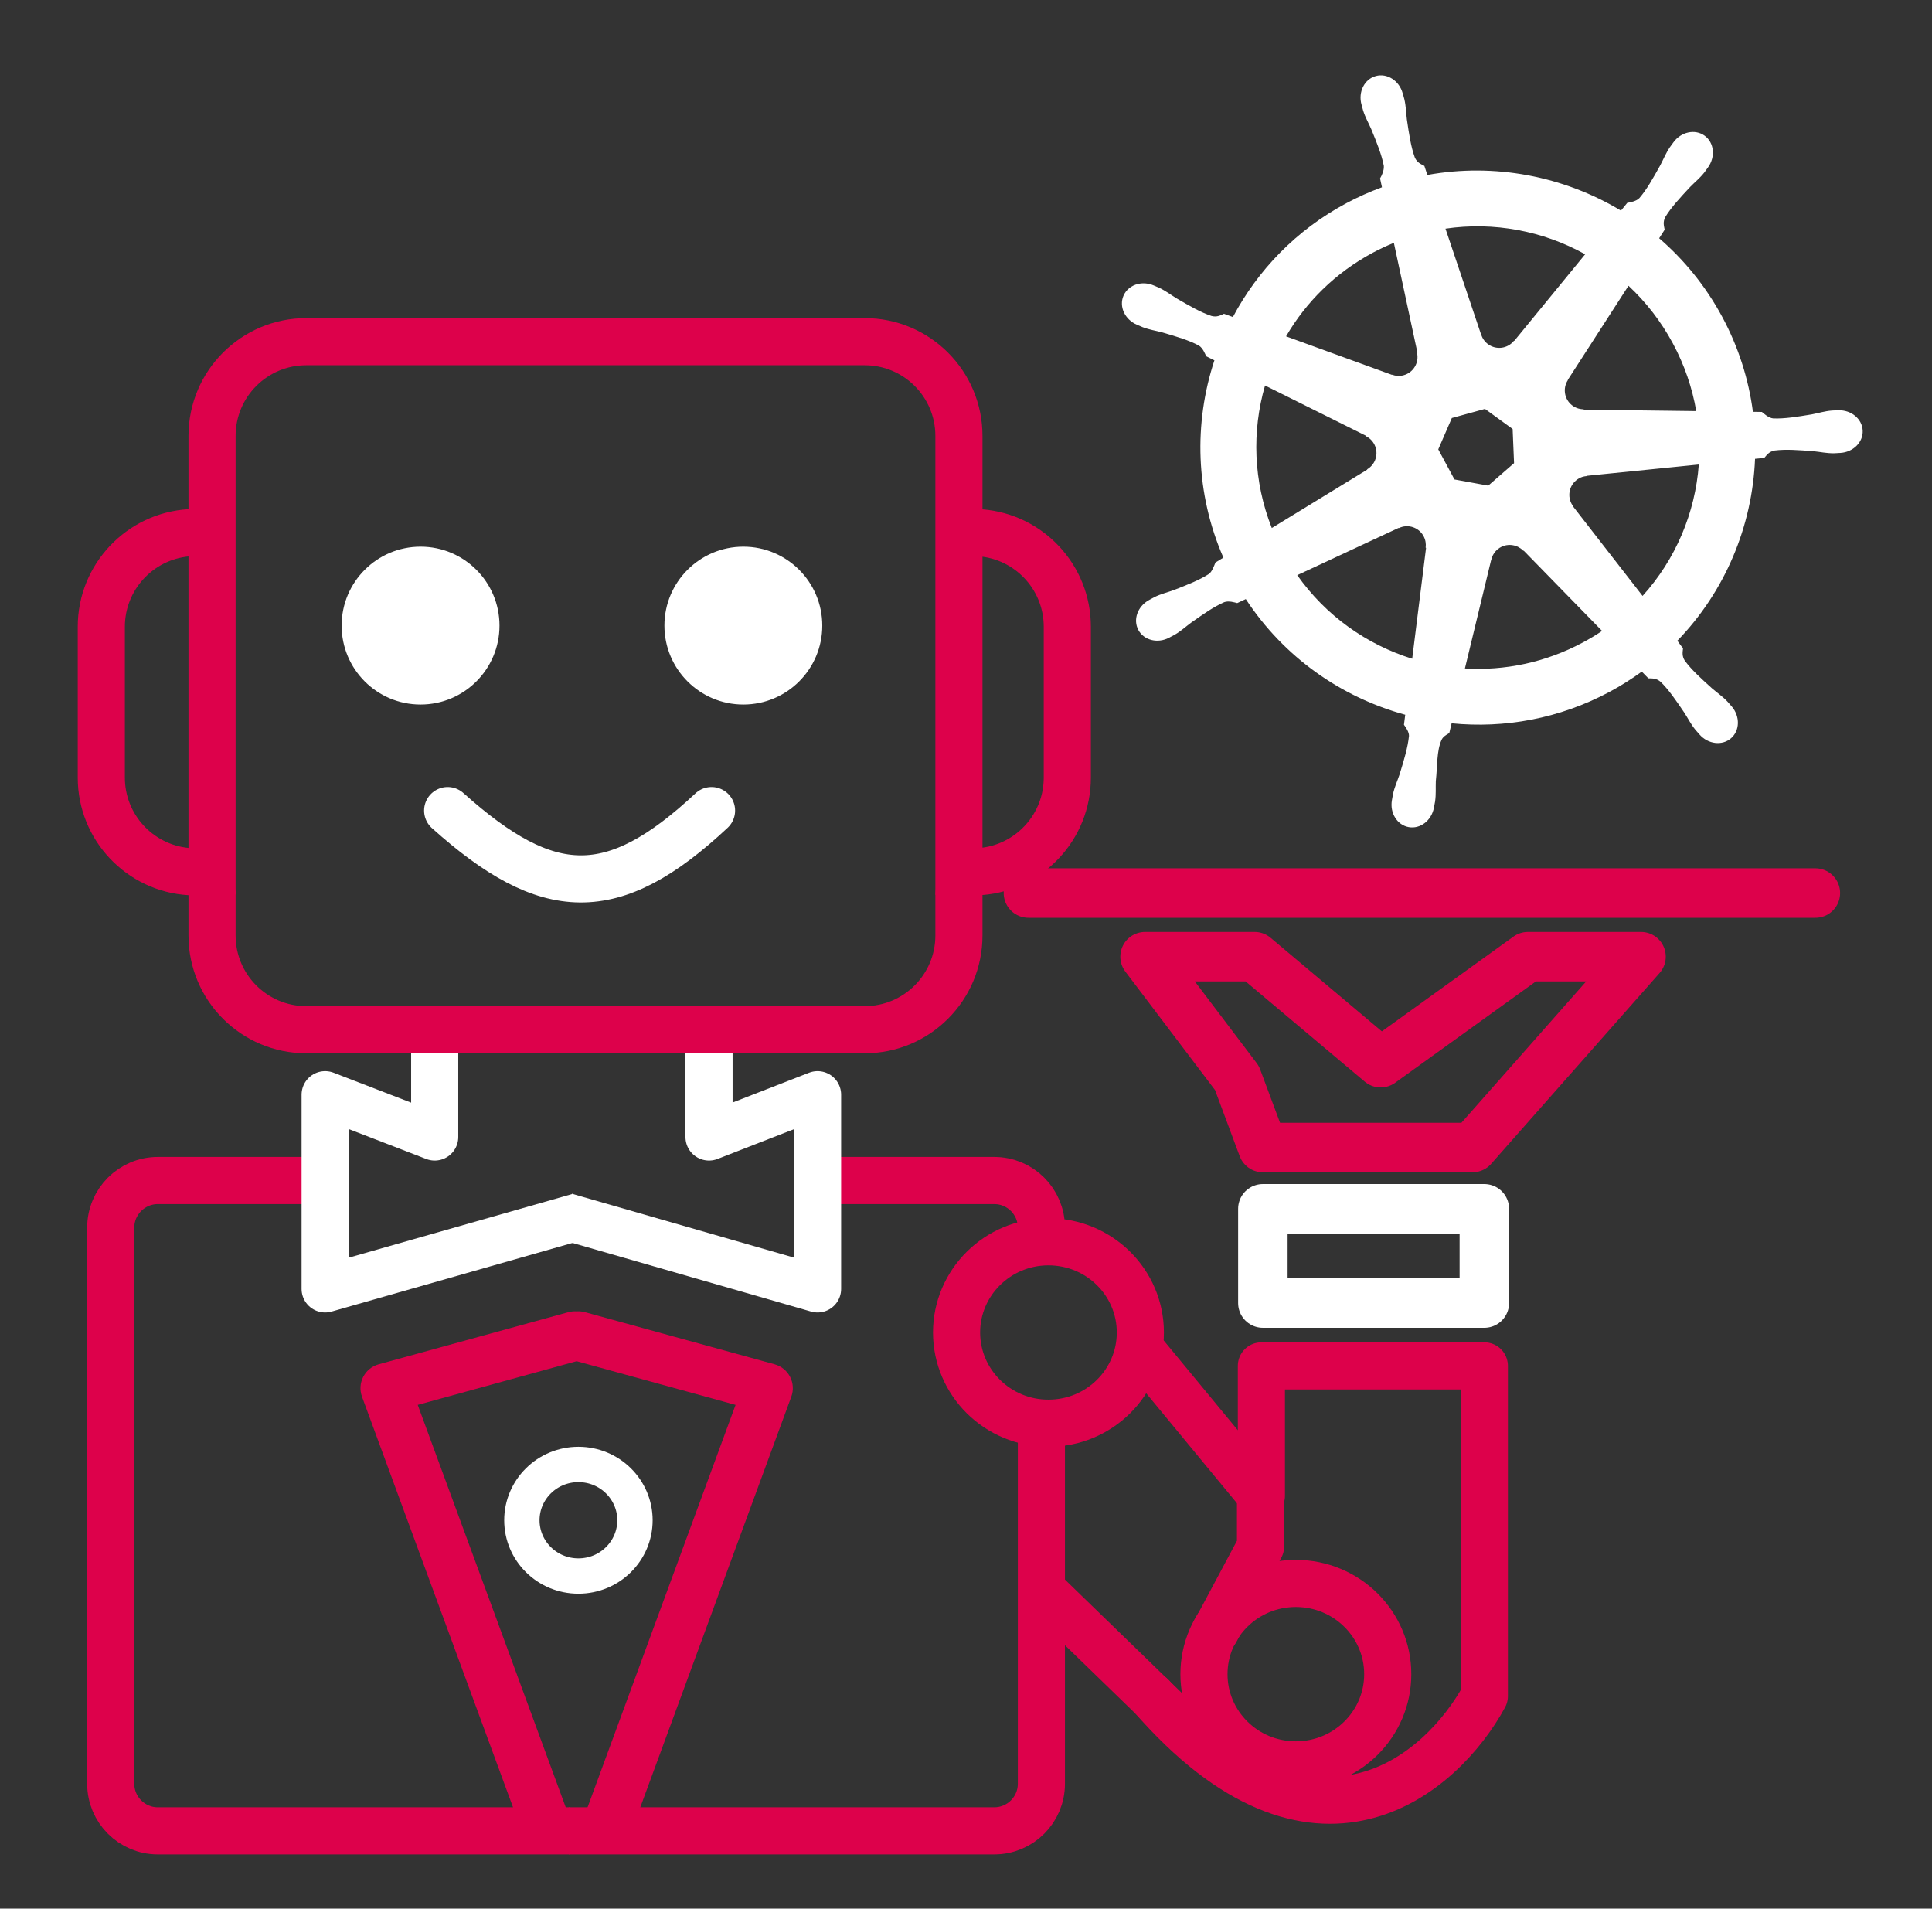 <svg width="820" height="810" viewBox="0 0 820 810" fill="none" xmlns="http://www.w3.org/2000/svg">
<rect x="0" y="0" width="820" height="810" fill="#333333" stroke="none"/>
<g clip-path="url(#clip0_44_244)">
<path d="M436.5 379H770.5" stroke="#DD014B" stroke-width="21" stroke-linecap="round" stroke-linejoin="round"/>
<path d="M525 457.5L486 406H532.5L586 451L648.5 406H696.5L625 487H536L525 457.5Z" stroke="#DD014B" stroke-width="21" stroke-linecap="round" stroke-linejoin="round"/>
<path d="M535 633V656.397L516 692" stroke="#DD014B" stroke-width="20" stroke-linecap="round" stroke-linejoin="round"/>
<path d="M484 565.5C484 586.667 466.636 604 445 604C423.364 604 406 586.667 406 565.5C406 544.333 423.364 527 445 527C466.636 527 484 544.333 484 565.5Z" stroke="#DD014B" stroke-width="20"/>
<path d="M269.5 645.179C269.5 658.184 258.828 668.857 245.5 668.857C232.172 668.857 221.5 658.184 221.5 645.179C221.5 632.174 232.172 621.5 245.5 621.5C258.828 621.5 269.5 632.174 269.5 645.179Z" stroke="white" stroke-width="15"/>
<path d="M589 710.5C589 731.667 571.636 749 550 749C528.364 749 511 731.667 511 710.5C511 689.333 528.364 672 550 672C571.636 672 589 689.333 589 710.5Z" stroke="#DD014B" stroke-width="20"/>
<path d="M190 344C232.503 382.112 260.072 383.217 302 344" stroke="white" stroke-width="20" stroke-linecap="round" stroke-linejoin="round"/>
<circle cx="178.5" cy="265.5" r="33" fill="white" stroke="white"/>
<circle cx="315.5" cy="265.5" r="33" fill="white" stroke="white"/>
<path d="M445 677.5L495 726" stroke="#DD014B" stroke-width="20" stroke-linecap="round" stroke-linejoin="round"/>
<path d="M486 575L535.371 634.803V579.672H630V719.835C611.867 753.163 558.229 799.822 488.743 719.835" stroke="#DD014B" stroke-width="20" stroke-linecap="round" stroke-linejoin="round"/>
<path d="M536 553V513H630V553H536Z" stroke="white" stroke-width="21" stroke-linecap="round" stroke-linejoin="round"/>
<path fill-rule="evenodd" clip-rule="evenodd" d="M130 155H367C383.569 155 397 168.431 397 185V206V216.247V236.415V359.585V377C397 377.921 396.975 378.837 396.926 379.746C396.951 379.748 396.975 379.751 397 379.753V397C397 413.569 383.569 427 367 427H347H150H130C113.431 427 100 413.569 100 397V379.644C100.023 379.641 100.046 379.638 100.068 379.635C100.023 378.763 100 377.884 100 377V359.4V236.6V216.356V206V185C100 168.431 113.431 155 130 155ZM417 185V216.158C442.744 218.195 463 239.732 463 266V330C463 356.268 442.744 377.805 417 379.842V397C417 424.614 394.614 447 367 447H130C102.386 447 80 424.614 80 397V379.911C53.782 378.36 33 356.607 33 330V266C33 239.393 53.782 217.64 80 216.089V185C80 157.386 102.386 135 130 135H367C394.614 135 417 157.386 417 185ZM417 236.264V359.736C431.677 357.78 443 345.212 443 330V266C443 250.788 431.677 238.22 417 236.264ZM80 359.852C64.84 358.347 53 345.556 53 330V266C53 250.444 64.84 237.653 80 236.148V359.852Z" fill="#DD014B"/>
<path d="M583.931 32.267C579.105 33.592 576.386 39.014 577.858 44.376C577.881 44.458 577.919 44.532 577.944 44.613C578.136 45.344 578.343 46.231 578.54 46.859C579.504 49.92 580.828 52.103 582.017 54.841C584.426 60.737 586.429 65.624 587.34 70.427C587.457 72.3 586.597 74.279 585.742 75.725L586.552 79.479C581.356 81.376 576.3 83.636 571.422 86.243C550.145 97.625 533.818 114.677 523.277 134.541C522.014 134.1 520.757 133.642 519.506 133.167C518.004 133.806 516.559 134.721 514.176 134.088C509.543 132.529 504.983 129.874 499.472 126.68C496.922 125.128 494.945 123.527 492.044 122.153C491.386 121.84 490.402 121.444 489.677 121.136C487.441 120.177 485.068 120.008 482.959 120.511C480.247 121.156 477.95 122.917 476.84 125.504C474.867 130.103 477.414 135.606 482.524 137.798C482.577 137.82 482.629 137.834 482.682 137.856C483.385 138.164 484.255 138.569 484.892 138.815C487.887 139.97 490.42 140.286 493.301 141.065C499.413 142.857 504.481 144.343 508.804 146.627C510.538 147.689 511.465 150.146 511.943 151.187L515.431 152.92C506.632 179.601 507.346 209.379 519.244 236.652L515.876 238.721C515.253 240.232 514.428 242.566 513.163 243.542C509.055 246.193 504.138 248.102 498.204 250.42C495.402 251.446 492.888 251.983 490.005 253.394C489.37 253.704 488.505 254.203 487.819 254.576L487.75 254.616C487.712 254.636 487.666 254.67 487.629 254.689C482.82 257.347 480.812 262.99 483.157 267.362C485.504 271.735 491.314 273.191 496.189 270.652C496.224 270.633 496.278 270.616 496.315 270.597C496.369 270.568 496.413 270.525 496.467 270.495C497.146 270.138 498.003 269.714 498.588 269.371C501.358 267.749 503.2 265.979 505.605 264.211C510.818 260.55 515.131 257.503 519.612 255.546C521.518 254.859 523.943 255.65 525.122 255.941L528.751 254.242C544.979 279.012 569.38 295.935 596.426 303.332L595.884 307.577C596.862 308.899 598.043 310.727 598.017 312.305C597.529 317.169 595.898 322.609 594.011 328.693C593.066 331.524 591.936 333.83 591.241 336.964C591.075 337.714 590.911 338.841 590.767 339.624C589.84 345.046 593.008 350.128 597.892 351.021C602.808 351.919 607.591 348.235 608.601 342.78C608.603 342.772 608.613 342.764 608.615 342.756C608.616 342.75 608.609 342.743 608.61 342.738C608.755 341.964 608.979 340.937 609.082 340.218C609.542 337.041 609.287 334.498 609.404 331.515C610.122 325.072 609.719 318.63 611.859 313.959C612.446 312.679 613.756 311.889 615.122 311.09L616.116 306.962C638.533 309.178 661.805 305.035 683.066 293.661C687.844 291.103 692.44 288.218 696.82 285.025C697.647 285.859 699.202 287.473 699.61 287.874C701.241 287.95 702.944 287.753 704.816 289.356C708.314 292.771 711.264 297.137 714.845 302.406C716.469 304.91 717.567 307.223 719.583 309.719C720.043 310.288 720.761 311.07 721.282 311.662C724.935 315.854 730.949 316.582 734.721 313.294C738.465 310.032 738.595 304.045 735.029 299.856C734.504 299.256 733.769 298.376 733.243 297.816C731.046 295.477 728.902 294.089 726.644 292.139C721.915 287.871 717.99 284.325 715.085 280.392C713.753 278.318 714.195 276.68 714.343 275.054C713.908 274.765 712.612 272.818 711.918 271.925C732.173 251.014 743.748 223.333 744.897 194.718C746.077 194.586 748.137 194.394 748.811 194.347C749.887 193.119 750.785 191.656 753.206 191.192C758.057 190.586 763.322 191.004 769.673 191.49C772.643 191.782 775.137 192.383 778.346 192.362C779.024 192.358 779.973 192.267 780.739 192.227C780.8 192.225 780.86 192.24 780.922 192.237C780.964 192.235 781.018 192.221 781.058 192.22C786.546 191.912 790.799 187.695 790.583 182.737C790.366 177.78 785.759 173.953 780.266 174.124C779.47 174.159 778.328 174.162 777.563 174.224C774.364 174.483 771.928 175.304 768.994 175.854C762.709 176.89 757.505 177.759 752.62 177.578C750.592 177.37 748.689 175.546 747.808 174.823L743.997 174.765C742.192 161.024 737.916 147.383 730.965 134.467C723.949 121.432 714.809 110.258 704.198 101.114C704.877 100.042 706.171 98.059 706.533 97.481C706.245 95.874 705.672 94.263 706.818 92.081C709.369 87.911 712.967 84.045 717.307 79.383C719.388 77.242 721.423 75.672 723.407 73.15C723.856 72.579 724.445 71.709 724.906 71.071C728.179 66.577 727.561 60.544 723.515 57.598C719.47 54.652 713.54 55.897 710.266 60.392C709.799 61.028 709.159 61.867 708.75 62.475C706.958 65.138 706.056 67.529 704.656 70.165C701.549 75.726 698.989 80.356 695.801 84.062C694.377 85.514 691.802 85.855 690.657 86.097L687.985 89.381C663.575 74.711 634.282 69.089 605.819 74.249C605.422 73.106 604.742 71.029 604.542 70.403C603.106 69.627 601.477 69.075 600.486 66.818C598.816 62.223 598.062 56.993 597.123 50.693C596.747 47.732 596.77 45.181 596.036 42.056C595.87 41.346 595.548 40.337 595.336 39.577C593.863 34.215 588.758 30.942 583.931 32.267ZM591.599 103.053L601.589 149.606L601.428 149.751C602.38 153.9 599.903 158.101 595.76 159.239C594.063 159.705 592.346 159.59 590.817 159.01L590.753 159.067L545.849 142.741C554.283 128.211 566.754 115.758 582.722 107.217C585.608 105.678 588.57 104.288 591.599 103.053ZM613.502 97.039C634.055 94.026 654.913 97.981 672.791 107.91L642.715 144.64L642.569 144.621C639.919 147.951 635.084 148.633 631.611 146.103C630.24 145.113 629.222 143.711 628.705 142.101L628.662 142.093L613.502 97.039ZM536.92 163.607L579.668 184.882L579.682 185.079C583.519 186.921 585.258 191.469 583.565 195.418C582.897 196.977 581.751 198.284 580.291 199.148L580.295 199.307L539.789 224.083C531.928 204.224 531.289 182.997 536.92 163.607ZM691.179 121.274C698.547 128.139 704.943 136.311 709.99 145.688C714.976 154.952 718.256 164.666 719.938 174.462L672.225 173.867L672.137 173.691C667.88 173.696 664.34 170.337 664.153 166.044C664.076 164.356 664.539 162.688 665.477 161.282L665.433 161.194L691.179 121.275L691.179 121.274ZM616.208 177.4L630.267 173.539L642.006 182.064L642.611 196.556L631.655 206.09L617.323 203.479L610.444 190.709L616.208 177.4ZM671.547 202.407C672.136 202.213 672.746 202.103 673.357 202.051L673.406 201.936L721.023 197.136C719.5 217.675 711.206 237.382 697.158 252.905L667.779 215.088L667.814 214.998C665.157 211.673 665.567 206.805 668.806 203.982C669.636 203.26 670.564 202.731 671.547 202.407ZM595.171 223.576C598.657 222.672 602.433 224.227 604.211 227.541C605.043 229.092 605.309 230.782 605.084 232.401L605.26 232.533L599.379 279.569C580.16 273.57 562.834 261.443 550.583 244.091L593.594 224.05L593.695 224.122C594.173 223.891 594.673 223.706 595.171 223.576ZM638.362 231.618C639.596 231.233 640.905 231.156 642.176 231.394C643.908 231.711 645.408 232.546 646.533 233.732L646.7 233.686L679.973 267.763C677.321 269.541 674.582 271.184 671.766 272.687C655.818 281.219 638.542 284.703 621.754 283.687L632.926 237.488L632.963 237.478C633.273 236.114 633.934 234.856 634.881 233.828C635.828 232.8 637.029 232.038 638.362 231.618L638.362 231.618Z" fill="white"/>
<path fill-rule="evenodd" clip-rule="evenodd" d="M244.75 577.683L177.298 596.223L241.355 770.375C243.356 775.818 240.567 781.852 235.125 783.854C229.682 785.856 223.647 783.067 221.645 777.624L153.645 592.75C152.631 589.993 152.819 586.936 154.163 584.323C155.507 581.71 157.884 579.78 160.717 579.001L241.217 556.875C242.4 556.55 243.592 556.441 244.75 556.524C245.908 556.441 247.1 556.55 248.283 556.875L328.783 579.001C331.616 579.78 333.993 581.71 335.337 584.323C336.681 586.936 336.869 589.993 335.855 592.75L267.855 777.624C265.853 783.067 259.818 785.856 254.375 783.854C248.933 781.852 246.144 775.818 248.145 770.375L312.202 596.223L244.75 577.683Z" fill="#DD014B"/>
<path d="M352 501H422C433.046 501 442 509.954 442 521V531M241.5 777H422C433.046 777 442 768.046 442 757V601.5" stroke="#DD014B" stroke-width="20" stroke-linejoin="round"/>
<path d="M130.5 501H67C55.954 501 47 509.954 47 521V757C47 768.046 55.954 777 67 777H242" stroke="#DD014B" stroke-width="20" stroke-linejoin="round"/>
<path d="M184.5 447V473.007V482.531L138 464.582V547L246 516.231" stroke="white" stroke-width="20" stroke-linejoin="round"/>
<path d="M300.931 447V473.007V482.531L347 464.582V547L240 516.231" stroke="white" stroke-width="20" stroke-linejoin="round"/>
</g>
<defs>
<clipPath id="clip0_44_244">
<rect width="820" height="810" fill="white"/>
</clipPath>
</defs>
</svg>
